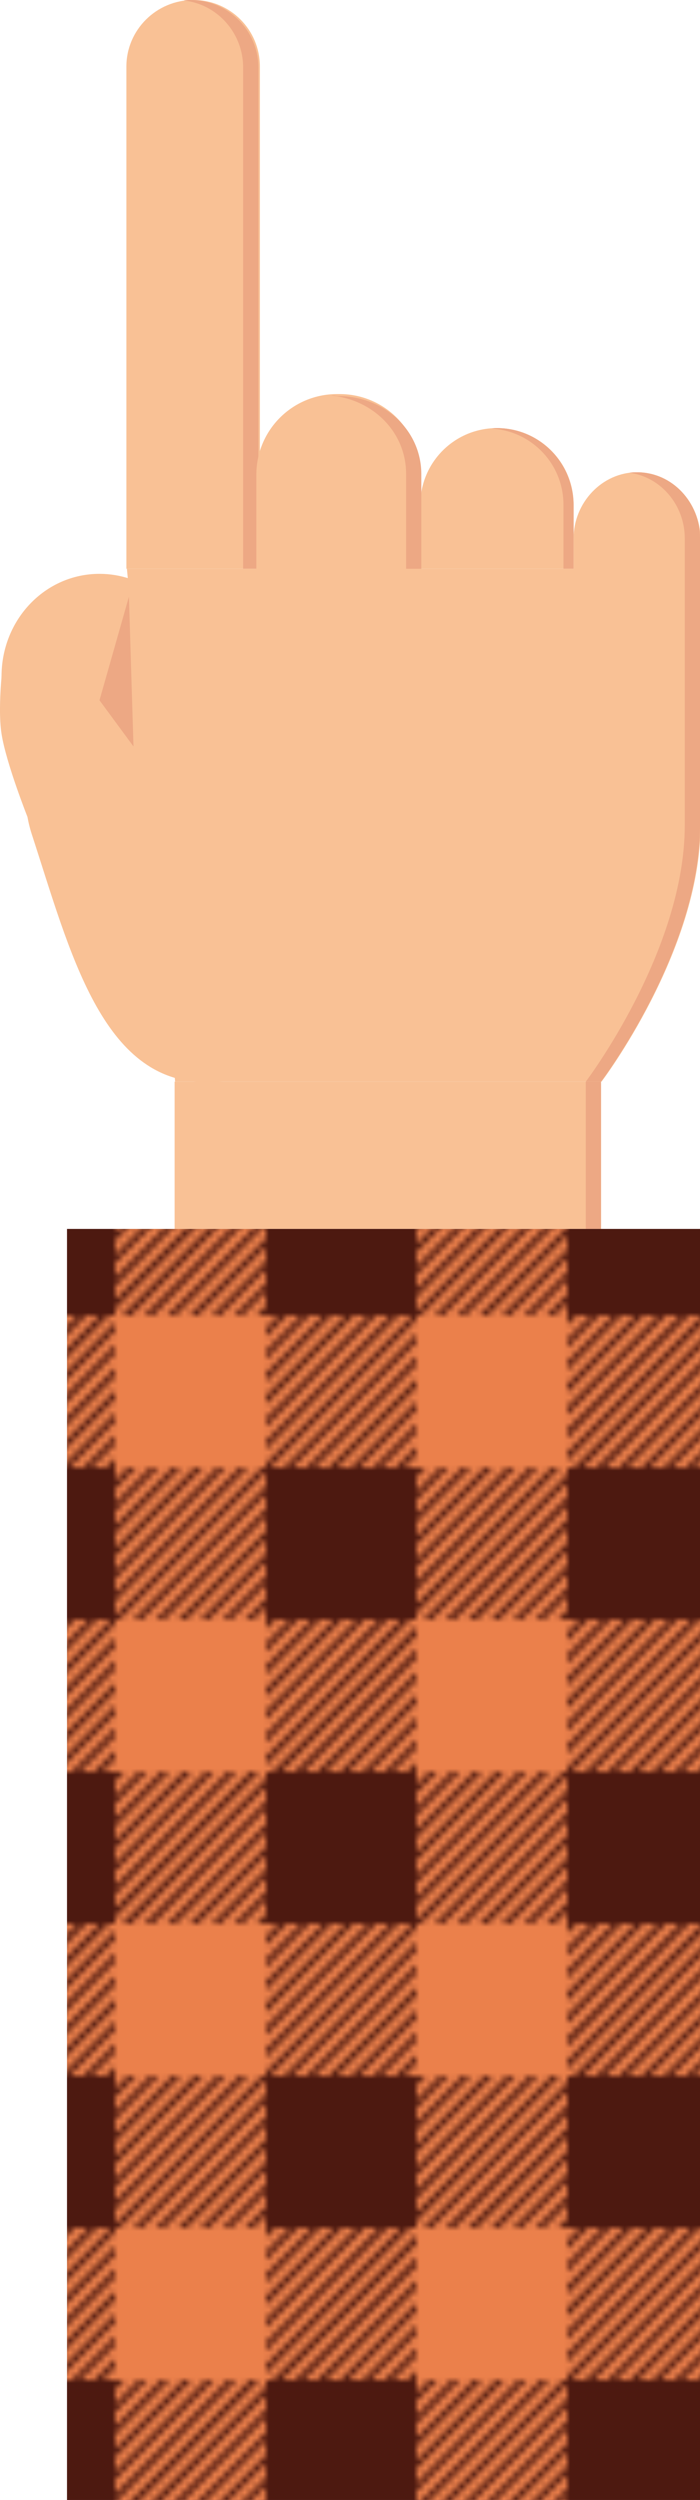 <!-- Generator: Adobe Illustrator 19.2.1, SVG Export Plug-In  -->
<svg version="1.1"
	 xmlns="http://www.w3.org/2000/svg" xmlns:xlink="http://www.w3.org/1999/xlink" xmlns:a="http://ns.adobe.com/AdobeSVGViewerExtensions/3.0/"
	 x="0px" y="0px" width="137.9px" height="492.3px" viewBox="0 0 137.9 492.3" style="enable-background:new 0 0 137.9 492.3;"
	 xml:space="preserve">
<style type="text/css">
	.st0{fill:none;}
	.st1{fill:#EB804B;}
	.st2{fill:#4D1910;}
	.st3{fill:#F9C195;}
	.st4{fill:#EDA884;}
	.st5{fill:url(#SVGID_1_);}
	.st6{fill:url(#SVGID_2_);}
</style>
<defs>
	
		<pattern  x="-1571.1" y="-3168" width="100" height="100" patternUnits="userSpaceOnUse" id="New_Pattern_Swatch_2" viewBox="0 -100 100 100" style="overflow:visible;">
		<g>
			<rect y="-100" class="st0" width="100" height="100"/>
			<rect y="-100" class="st1" width="100" height="25"/>
			<rect y="-75" class="st1" width="100" height="25"/>
			<rect y="-50" class="st1" width="100" height="25"/>
			<rect y="-25" class="st1" width="100" height="25"/>
			<path class="st2" d="M50-87.7L62.3-100h1.4L50-86.3L38.7-75h-1.4L50-87.7z M33.5-75l25-25H60L35-75H33.5z M26.1-75l25-25h1.4
				l-25,25H26.1z M29.8-75l25-25h1.4L50-93.7L31.3-75H29.8z M50-76.6L73.4-100h1.4L50-75.2v0L49.8-75h-1.4L50-76.6z M50-80.3
				L69.7-100h1.4L50-78.9L46.1-75h-1.4L50-80.3z M41-75l25-25h1.4L50-82.6L42.4-75H41z M61.8-50l-25,25h-1.4l25-25h0L75-64.6v1.4
				L61.8-50z M75.2-50h1.4L75-48.4v0l-25,25v-1.4l0.2-0.2L75-49.8L75.2-50z M19.7-89.3L0-69.7v-1.4L3.9-75h0l17.2-17.2l3.9-3.9
				l3.9-3.9h1.4L19.7-89.3z M14.6-25L0-10.4v-1.4L13.2-25h0l25-25h1.4L14.6-25z M16.4-75L0-58.6V-60l25-25v0l15-15h1.4L16.4-75z
				 M90-50h1.4L75-33.6L66.4-25L50-8.6V-10l15-15h0L90-50z M78.9-50h1.4L75-44.7v0l-25,25v-1.4l3.9-3.9h0L78.9-50z M86.3-50h1.4
				L75-37.3v0l-25,25v-1.4L61.3-25h0L86.3-50z M82.6-50H84l-9,9L50-16v-1.4l7.6-7.6L82.6-50z M63.2-75l25-25h1.4L75-85.4v0l-25,25
				v-1.4L63.2-75L63.2-75z M92.8-75l7.2-7.2v1.4L94.2-75H92.8z M89.1-75L100-85.9v1.4L90.5-75H89.1z M85.4-75L100-89.6v1.4L86.8-75
				H85.4z M76.1-25L100-48.9v1.4L77.6-25H76.1z M96.5-75l3.5-3.5v1.4L97.9-75H96.5z M100-100v0.7L75.7-75H75v0.7L50.7-50L50-49.3
				L25.7-25H25v0.7L0.7,0H0v-0.7L24.3-25h0l25-25H50v-0.7L74.3-75l25-25H100z M81.7-75L100-93.3v1.4L83.1-75H81.7z M78-75l22-22v1.4
				L79.4-75H78z M98.9-50L75-26.1v0l-25,25v-1.4L72.4-25h0l25-25H98.9z M94.7-25l5.3-5.3v1.4L96.1-25H94.7z M91-25l9-9v1.4L92.4-25
				H91z M98.4-25l1.6-1.6v1.4L99.8-25H98.4z M83.6-25L100-41.4v1.4L85-25H83.6z M79.8-25L100-45.2v1.4L81.3-25H79.8z M87.3-25
				L100-37.7v1.4L88.7-25H87.3z M25-65L0-40v-1.4L8.5-50h0L25-66.4V-65z M25-68.7l-25,25v-1.4L4.8-50h0L25-70.2V-68.7z M25-72.4
				l-25,25v-1.4L1.1-50L25-73.9V-72.4z M17.4-50L0-32.6V-34l16-16h0l9-9v1.4L17.4-50z M25-53.9l-25,25v-1.4L19.7-50h0l5.3-5.3V-53.9
				z M25-61.3l-25,25v-1.4L12.3-50h0L25-62.7V-61.3z M25-98.4l-25,25v-1.4L0.2-75h0l25-25h1.4L25-98.4L25-98.4z M25-50.2l-25,25
				v-1.4L23.4-50h0l1.6-1.6V-50.2z M52.1-75L75-97.9l2.1-2.1h1.4l-7,7L50-71.5v-1.4L52.1-75z M25-76.1l-25,25v-1.4L22.4-75h0l25-25
				h1.4L25-76.1L25-76.1z M25-91L0-66v-1.4L7.6-75h0l25-25H34L25-91z M25-87.3l-25,25v-1.4L11.3-75l2.3-2.3L25-88.7L36.3-100h1.4
				L25-87.3L25-87.3z M25-79.8l-25,25v-1.4L18.7-75l6.3-6.3L43.7-100h1.4L25-79.8L25-79.8z M54.8,0L75-20.2v1.4L56.3,0H54.8z
				 M50-45.6L29.4-25H28l25-25h0l22-22v1.4L50-45.6L50-45.6z M50-27.1L47.9-25h-1.4l25-25h0l3.5-3.5v1.4L50-27.1L50-27.1z M50-34.5
				L40.5-25h-1.4l25-25h0L75-60.9v1.4L50-34.5L50-34.5z M69.7,0L75-5.3v1.4L71.1,0H69.7z M50-6.3L68.7-25h0l25-25h1.4L75-29.8v0
				l-25,25V-6.3z M73.4,0L75-1.6v1.4L74.8,0H73.4z M66,0l9-9v1.4L67.4,0H66z M58.6,0L75-16.4v1.4L60,0H58.6z M51.1,0L75-23.9v1.4
				L52.6,0H51.1z M62.3,0L75-12.7v1.4L63.7,0H62.3z M25-39.1l-25,25v-1.4L9.5-25L25-40.5l9.5-9.5h1.4L25-39.1L25-39.1z M17.8,0
				L25-7.2v1.4L19.2,0H17.8z M21.5,0L25-3.5v1.4L22.9,0H21.5z M14.1,0L25-10.9v1.4L15.5,0H14.1z M25-28L0-3v-1.4L20.6-25l4.4-4.4
				L45.6-50H47L25-28L25-28z M3,0l22-22v1.4L4.4,0H3z M25-42.8l-25,25v-1.4L5.8-25h0l25-25h1.4L25-42.8L25-42.8z M25-46.5l-25,25
				v-1.4L2.1-25h0l25-25h1.4L25-46.5L25-46.5z M25-31.7L0-6.7v-1.4L16.9-25l8.1-8.1L41.9-50h1.4L25-31.7L25-31.7z M10.4,0L25-14.6
				v1.4L11.8,0H10.4z M6.7,0L25-18.3v1.4L8.1,0H6.7z M75-90.5l9.5-9.5h1.4L75-89.1L60.9-75L50-64.1v-1.4l9.5-9.5L75-90.5z M22.9-100
				L0-77.1v-1.4L21.5-100H22.9z M50-41.9L33.1-25h-1.4L50-43.3l6.7-6.7L75-68.3v1.4L58.1-50L50-41.9z M75-94.2l5.8-5.8h1.4L75-92.8
				L57.2-75L50-67.8v-1.4l5.8-5.8L75-94.2z M75-79.4L95.6-100H97L75-78L50-53v-1.4L70.6-75L75-79.4z M0.7-100L0-99.3v-0.7H0.7z
				 M75-83.1L91.9-100h1.4L75-81.7v0l-25,25v-1.4L66.9-75L75-83.1z M50-30.8L44.2-25h-1.4l25-25l7.2-7.2v1.4L69.2-50L50-30.8z
				 M19.2-100L0-80.8v-1.4L17.8-100H19.2z M8.1-100L0-91.9v-1.4l6.7-6.7H8.1z M4.4-100L0-95.6V-97l3-3H4.4z M15.5-100L0-84.5v-1.4
				L14.1-100H15.5z M11.8-100L0-88.2v-1.4L10.4-100H11.8z"/>
			<rect y="-100" class="st2" width="25" height="25"/>
			<rect x="50" y="-100" class="st2" width="25" height="25"/>
			<rect y="-50" class="st2" width="25" height="25"/>
			<rect x="50" y="-50" class="st2" width="25" height="25"/>
		</g>
	</pattern>
</defs>
<path class="st3" d="M53.4,124c-5.1,0-10.5,0.7-15.7,2.1C35,118.4,27.9,113,19.6,113c-10.7,0-19.3,9-19.3,20.2
	c0,6.1,2.6,11.5,6.6,15.2c-2.1,4.8-2.5,10.2-0.6,16c7.5,23,13.8,48.7,34.2,48.7c24.6,0,57.5-19.9,57.5-44.5S78,124,53.4,124z"/>
<path class="st3" d="M5.5,161.1c0,0-4.3-10.8-5.2-16.6s0.5-15.8,0.5-15.8l25.6-1.9L5.5,161.1z"/>
<path class="st3" d="M51.2,112H24.9V13.1C24.9,5.9,30.8,0,38.1,0h0c7.3,0,13.1,5.9,13.1,13.1V112z"/>
<path class="st3" d="M112.9,112H82.8V99.4c0-8.3,6.7-15.1,15.1-15.1h0c8.3,0,15.1,6.7,15.1,15.1V112z"/>
<polygon class="st4" points="25.4,117.5 19.6,137.9 26.3,147 "/>
<path class="st4" d="M37.6,0L37.6,0c-0.5,0-0.9,0-1.4,0.1c6.6,0.7,11.7,6.4,11.7,13.2V112h3V13.3C50.9,5.9,44.8,0,37.6,0z"/>
<g>
	<path class="st3" d="M82.8,113H50.5V93.5c0-8.8,7.1-15.9,15.9-15.9h0.5c8.8,0,15.9,7.1,15.9,15.9V113z"/>
	<path class="st4" d="M66.7,78L66.7,78c-0.5,0-0.9-0.2-1.4-0.1c8.2,0.8,14.7,7.2,14.7,15.4V113h3V93.2C82.9,84.6,75.6,78,66.7,78z"
		/>
</g>
<path class="st4" d="M97.9,84.3c-0.3,0-0.7,0-1,0.1c7.9,0.5,14.1,7,14.1,15V112h2V99.4C112.9,91,106.2,84.3,97.9,84.3z"/>
<g>
	<rect x="34.4" y="213" class="st3" width="84" height="29"/>
	<path class="st3" d="M125.5,93L125.5,93c-6.9,0-12.5,6-12.5,13v6h-88l9.5,101h84c0,0,19.5-25.7,19.5-50.5V121v-9v-6
		C137.9,99,132.5,93,125.5,93z"/>
	<g>
		<path class="st4" d="M125.5,93c-0.5,0-1,0-1.5,0.1c6.2,0.8,10.9,6.4,10.9,12.9v6v9v41.5c0,24.8-19.5,50.5-19.5,50.5h3
			c0,0,19.5-25.7,19.5-50.5V121v-9v-6C137.9,99,132.5,93,125.5,93z"/>
		<path class="st4" d="M125.5,93C125.5,93,125.5,93,125.5,93C125.5,93,125.5,93,125.5,93L125.5,93z"/>
	</g>
	<rect x="115.4" y="213" class="st4" width="3" height="29"/>
</g>
<pattern  id="SVGID_1_" xlink:href="#New_Pattern_Swatch_2" patternTransform="matrix(1.187 0 0 1.198 1323.776 1328.869)">
</pattern>
<rect x="13.2" y="242" class="st5" width="124.8" height="250.3"/>
</svg>
